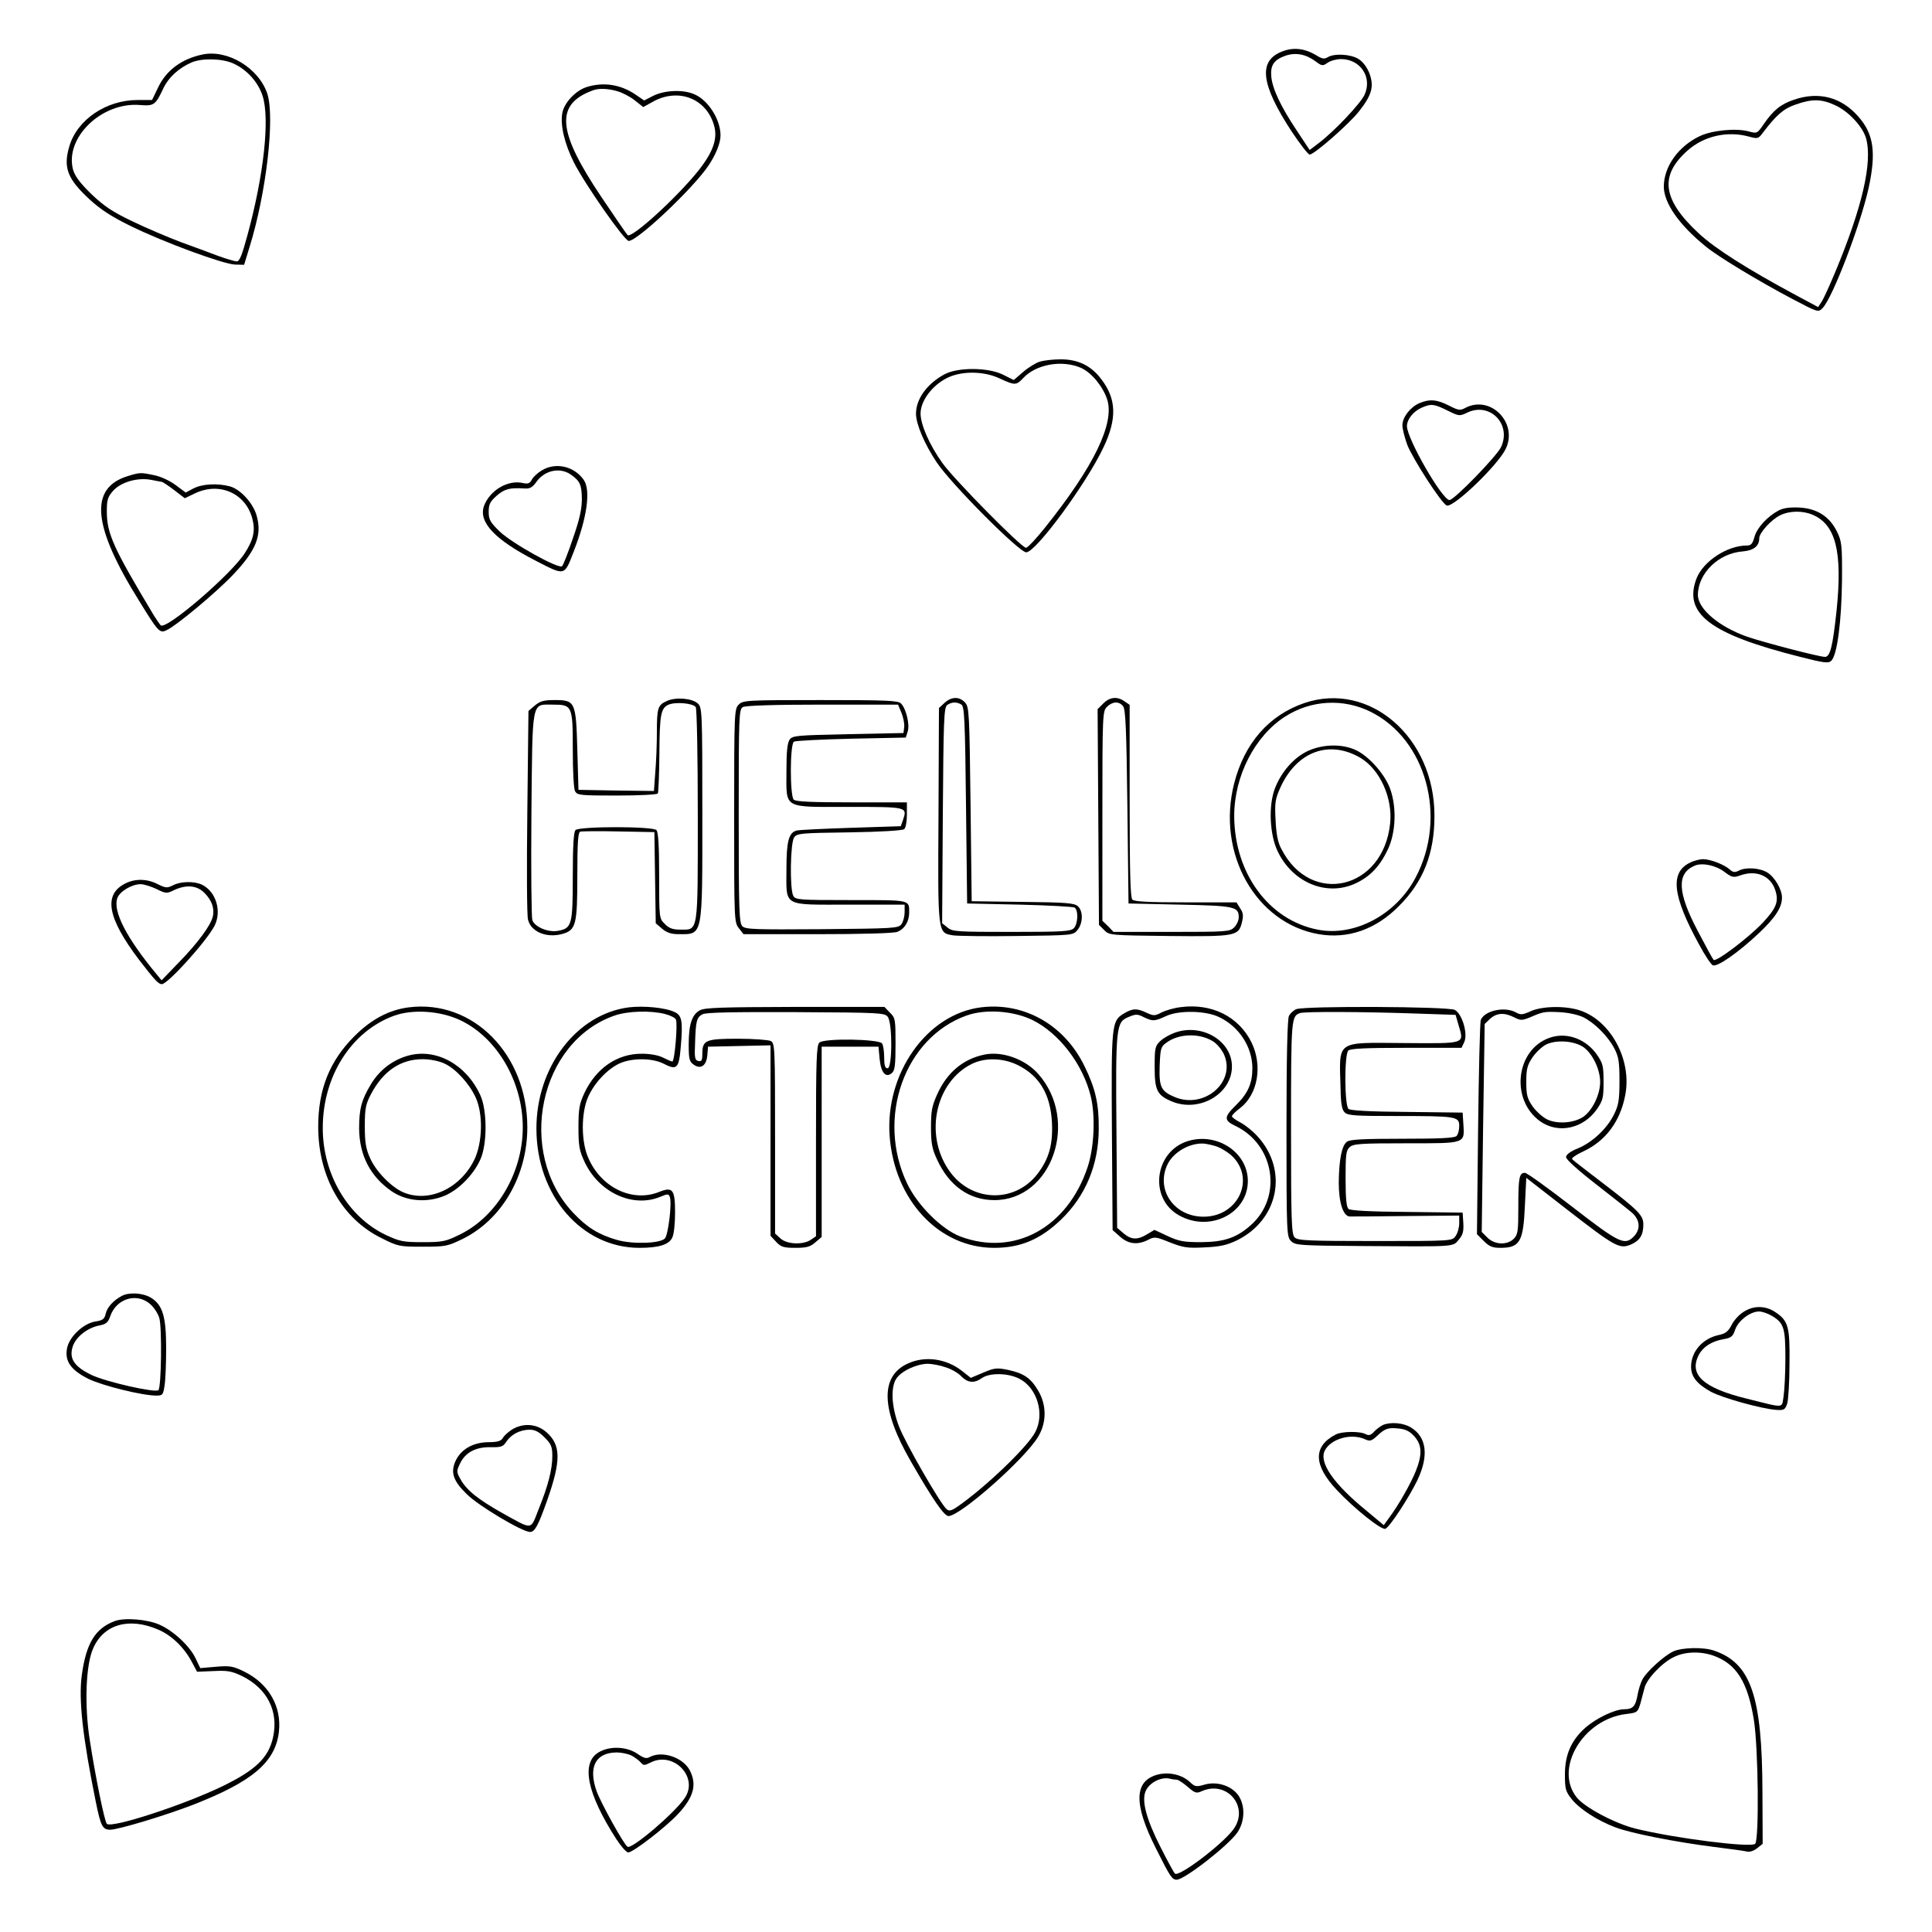 <?xml version="1.0" standalone="no"?>
<!DOCTYPE svg PUBLIC "-//W3C//DTD SVG 20010904//EN"
 "http://www.w3.org/TR/2001/REC-SVG-20010904/DTD/svg10.dtd">
<svg version="1.0" xmlns="http://www.w3.org/2000/svg"
 width="850pt" height="850pt" viewBox="0 0 850 850"
 preserveAspectRatio="xMidYMid meet">
<g transform="translate(0,850) scale(0.1,-0.1)"
fill="#000000" stroke="none">
<path d="M5645 8275 c-111 -40 -100 -143 38 -354 37 -55 72 -101 79 -101 20 0
173 134 217 190 57 72 67 110 46 167 -11 28 -29 52 -49 64 -35 21 -106 25
-135 7 -15 -9 -25 -7 -52 10 -47 28 -96 35 -144 17z m143 -45 c28 -21 32 -21
53 -6 13 9 39 16 59 16 86 0 139 -81 103 -158 -19 -39 -129 -156 -199 -210
l-42 -32 -57 86 c-70 105 -107 183 -112 238 -4 50 12 73 63 91 44 15 89 7 132
-25z"/>
<path d="M890 8260 c-91 -19 -159 -70 -194 -144 l-27 -56 -64 0 c-138 0 -266
-87 -300 -204 -28 -94 -8 -144 91 -235 48 -44 98 -76 178 -115 146 -72 411
-169 460 -170 l40 -1 23 75 c75 241 113 573 79 678 -38 113 -175 196 -286 172z
m136 -39 c60 -27 109 -81 129 -142 33 -100 6 -350 -67 -616 -23 -85 -34 -113
-46 -113 -9 0 -46 11 -82 24 -36 14 -110 41 -165 61 -55 21 -150 61 -212 91
-90 43 -125 67 -182 121 -51 50 -72 79 -80 108 -36 140 127 297 295 283 61 -5
68 -1 103 74 23 48 67 88 123 113 47 20 135 18 184 -4z"/>
<path d="M2581 8117 c-48 -15 -99 -69 -107 -114 -10 -53 10 -136 51 -218 51
-100 223 -345 241 -345 39 0 282 230 350 330 33 49 54 100 54 134 0 71 -55
157 -117 182 -49 21 -129 17 -178 -7 l-41 -21 -38 26 c-66 45 -142 56 -215 33z
m134 -18 c22 -6 57 -24 77 -40 l38 -30 47 26 c110 58 230 11 264 -105 18 -59
-3 -119 -71 -204 -97 -120 -293 -298 -309 -280 -5 5 -56 79 -113 164 -198 294
-207 412 -38 473 25 9 63 8 105 -4z"/>
<path d="M7892 8061 c-59 -20 -90 -46 -133 -108 -28 -41 -29 -41 -66 -31 -55
15 -160 5 -215 -21 -94 -45 -157 -133 -158 -221 0 -73 67 -169 184 -264 51
-43 235 -154 383 -232 112 -59 113 -59 132 -39 44 46 165 362 202 527 34 157
23 238 -45 315 -75 86 -175 112 -284 74z m184 -25 c58 -27 120 -94 134 -145
29 -105 -17 -304 -137 -591 -24 -57 -50 -115 -59 -128 l-15 -23 -97 52 c-214
115 -356 205 -429 273 -160 149 -173 254 -47 365 72 63 174 86 269 60 37 -10
41 -10 60 16 61 80 92 107 145 125 73 26 115 25 176 -4z"/>
<path d="M4575 6909 c-17 -5 -50 -25 -73 -45 l-42 -36 -48 24 c-65 32 -198 33
-257 1 -76 -41 -125 -108 -125 -173 0 -46 38 -135 91 -214 64 -96 363 -396
394 -396 42 0 264 301 340 462 60 126 57 213 -10 300 -45 60 -104 88 -181 87
-32 0 -73 -5 -89 -10z m182 -28 c46 -21 95 -81 114 -138 34 -105 -58 -295
-274 -565 -39 -49 -76 -88 -83 -88 -20 0 -316 300 -368 373 -57 80 -95 167
-96 217 0 67 71 148 150 170 63 18 141 12 198 -15 67 -31 73 -31 103 1 57 62
173 82 256 45z"/>
<path d="M6244 6726 c-40 -18 -74 -62 -74 -97 0 -16 10 -54 21 -85 24 -62 151
-259 174 -268 29 -11 226 178 260 250 54 114 -67 237 -177 180 -24 -13 -31
-12 -74 10 -53 27 -85 29 -130 10z m124 -32 c51 -25 53 -26 88 -9 99 47 195
-51 148 -152 -19 -40 -206 -233 -227 -233 -32 1 -186 268 -187 325 0 30 28 65
64 81 43 19 55 17 114 -12z"/>
<path d="M2383 6430 c-17 -10 -37 -28 -43 -40 -9 -17 -17 -20 -40 -15 -66 15
-146 -33 -171 -102 -24 -71 49 -148 228 -240 130 -67 125 -68 167 39 59 150
76 272 44 317 -42 60 -124 79 -185 41z m127 -17 c42 -29 49 -45 50 -108 0 -44
-10 -90 -39 -173 -21 -63 -43 -118 -48 -123 -14 -14 -220 100 -275 153 -41 40
-48 52 -48 86 0 33 6 45 35 71 35 30 57 36 121 32 25 -2 36 4 54 29 36 51 103
65 150 33z"/>
<path d="M561 6405 c-170 -53 -154 -220 52 -550 83 -135 90 -142 119 -128 43
19 220 167 293 244 101 106 128 173 105 257 -14 56 -71 119 -118 132 -55 15
-123 11 -161 -9 l-34 -18 -43 32 c-25 19 -65 38 -94 44 -62 13 -64 13 -119 -4z
m151 -25 c3 0 28 -16 54 -36 l47 -36 44 21 c107 52 223 2 253 -110 14 -52 6
-92 -32 -151 -58 -93 -348 -342 -371 -319 -5 5 -19 26 -31 45 -177 295 -206
358 -206 456 0 51 4 64 28 91 34 38 107 59 166 48 23 -5 44 -8 48 -9z"/>
<path d="M7825 6254 c-50 -27 -95 -76 -106 -116 -8 -30 -15 -38 -33 -38 -87 0
-192 -69 -222 -145 -59 -155 59 -245 456 -345 105 -27 125 -29 137 -17 26 25
45 174 47 352 1 158 -1 173 -22 216 -33 67 -88 102 -166 106 -42 2 -70 -2 -91
-13z m148 -18 c104 -43 134 -163 107 -424 -17 -157 -28 -202 -51 -202 -25 0
-267 63 -343 89 -124 44 -216 122 -216 184 1 95 91 183 197 191 48 4 73 23 73
58 0 24 53 82 92 101 40 20 98 21 141 3z"/>
<path d="M2934 5416 c-40 -18 -44 -30 -44 -139 0 -51 -3 -129 -7 -175 l-6 -82
-166 2 -166 3 -5 176 c-6 213 -9 219 -101 219 -47 0 -63 -5 -86 -24 l-28 -24
-5 -444 c-3 -243 -2 -457 3 -474 13 -54 82 -82 151 -63 60 17 66 40 66 257 0
143 3 191 13 193 6 2 83 3 169 1 l157 -3 3 -200 3 -201 28 -24 c20 -17 40 -24
72 -24 109 0 105 -18 105 533 0 448 -1 465 -20 482 -25 23 -97 29 -136 11z
m127 -27 c5 -8 9 -221 9 -474 0 -525 3 -505 -76 -505 -34 0 -51 6 -69 25 -25
24 -25 26 -25 213 0 133 -4 192 -12 200 -17 17 -339 17 -356 0 -8 -8 -12 -68
-12 -203 0 -213 -4 -229 -64 -240 -43 -9 -104 17 -114 47 -4 13 -6 223 -4 467
5 509 -1 481 94 481 86 0 88 -5 88 -197 0 -94 4 -173 10 -184 10 -18 23 -19
185 -19 95 0 176 4 179 9 3 4 6 81 7 171 1 176 6 205 41 220 31 13 108 6 119
-11z"/>
<path d="M4156 5408 l-25 -23 -2 -471 c-3 -526 -4 -517 63 -529 18 -3 145 -5
281 -3 248 3 249 3 268 27 24 30 25 83 1 104 -15 14 -51 17 -243 19 l-224 3
-5 426 c-5 402 -6 428 -24 448 -25 27 -59 27 -90 -1z m74 -8 c13 -8 16 -72 20
-442 l5 -433 230 -5 c127 -3 236 -9 243 -13 17 -12 15 -73 -4 -91 -13 -14 -52
-16 -274 -16 -239 0 -260 1 -281 19 l-24 19 3 474 c3 425 5 474 19 486 20 14
42 15 63 2z"/>
<path d="M4854 5405 l-25 -25 3 -475 3 -474 23 -23 c22 -23 27 -23 285 -26
295 -3 306 0 321 60 7 29 6 42 -8 62 l-16 26 -223 0 c-160 0 -226 3 -235 12
-9 9 -12 119 -12 434 l0 423 -22 15 c-32 23 -65 20 -94 -9z m87 -12 c11 -13
15 -101 19 -442 l5 -426 226 -5 c242 -5 259 -9 259 -56 0 -13 -9 -33 -20 -44
-19 -19 -33 -20 -275 -20 l-256 0 -24 25 -25 24 0 461 c0 447 1 461 20 480 24
24 53 26 71 3z"/>
<path d="M5739 5407 c-156 -53 -264 -177 -309 -353 -79 -307 94 -616 372 -664
128 -22 250 20 352 123 108 107 157 232 157 397 1 346 -286 594 -572 497z
m290 -38 c246 -121 340 -465 199 -730 -86 -164 -270 -261 -431 -229 -215 42
-366 248 -367 500 0 176 91 353 225 438 113 72 254 80 374 21z"/>
<path d="M5754 5196 c-62 -29 -117 -92 -145 -165 -29 -76 -23 -203 12 -276 66
-139 217 -201 344 -141 64 30 107 76 142 151 34 74 38 181 10 262 -22 64 -92
144 -150 172 -60 29 -146 28 -213 -3z m231 -30 c86 -51 143 -177 131 -289 -30
-290 -348 -366 -478 -113 -16 29 -23 65 -26 128 -4 77 -2 92 22 145 72 157
214 209 351 129z"/>
<path d="M3250 5400 c-19 -19 -20 -33 -20 -489 0 -459 0 -469 21 -495 l20 -26
323 0 c200 0 335 4 353 10 32 12 53 45 53 85 0 57 8 55 -256 55 -230 0 -244 1
-254 19 -16 31 -13 233 4 257 13 18 30 19 243 22 137 2 233 8 241 14 7 6 12
33 12 64 l0 54 -243 0 c-176 0 -246 3 -255 12 -17 17 -17 244 1 255 6 4 120
10 252 13 l240 5 8 25 c11 30 -6 102 -29 125 -13 13 -62 15 -355 15 -326 0
-340 -1 -359 -20z m716 -36 c8 -20 14 -48 12 -63 l-3 -26 -243 -5 c-226 -5
-245 -6 -258 -24 -10 -15 -14 -52 -14 -138 0 -169 -19 -158 275 -158 257 0
257 0 238 -57 l-10 -28 -218 -7 c-120 -4 -228 -9 -240 -12 -35 -9 -45 -48 -45
-169 0 -169 -21 -157 276 -157 l244 0 0 -33 c0 -18 -6 -42 -14 -53 -14 -18
-31 -19 -349 -22 -297 -2 -337 -1 -351 13 -14 15 -16 68 -16 485 0 436 1 470
18 479 10 7 142 11 350 11 l333 0 15 -36z"/>
<path d="M7434 4704 c-87 -43 -76 -145 40 -357 26 -49 54 -91 62 -94 20 -8
113 57 203 142 72 68 101 113 101 156 0 36 -32 90 -64 110 -34 21 -96 25 -127
8 -16 -8 -25 -7 -38 5 -24 22 -86 46 -118 46 -15 0 -42 -7 -59 -16z m153 -40
c32 -24 39 -26 68 -16 70 26 134 0 155 -63 17 -51 6 -79 -53 -143 -63 -67
-207 -176 -218 -165 -4 4 -35 61 -69 126 -90 170 -94 254 -15 288 33 15 94 2
132 -27z"/>
<path d="M553 4614 c-100 -49 -81 -152 59 -337 68 -88 85 -107 100 -107 26 0
196 188 232 257 32 64 7 149 -54 180 -34 17 -95 16 -129 -2 -26 -13 -32 -12
-67 5 -46 24 -98 25 -141 4z m135 -25 c42 -21 46 -21 78 -5 54 25 101 21 134
-13 32 -32 45 -69 36 -104 -9 -39 -67 -117 -148 -200 l-77 -80 -24 29 c-130
157 -191 275 -171 332 10 30 64 62 103 62 14 0 45 -10 69 -21z"/>
<path d="M1798 4068 c-86 -11 -164 -52 -239 -127 -109 -109 -159 -234 -159
-398 0 -220 105 -405 278 -490 73 -37 80 -38 182 -38 100 0 109 2 175 34 173
85 285 278 285 491 0 322 -240 564 -522 528z m226 -56 c162 -76 276 -270 276
-472 0 -198 -113 -391 -276 -471 -63 -31 -76 -34 -164 -34 -86 0 -101 3 -163
32 -166 79 -277 267 -277 470 0 228 125 425 313 494 83 30 203 22 291 -19z"/>
<path d="M1797 3856 c-69 -19 -127 -63 -165 -126 -42 -70 -52 -109 -52 -195 1
-118 49 -211 143 -276 66 -45 157 -52 235 -19 60 26 125 91 155 158 31 67 31
217 0 284 -62 135 -194 207 -316 174z m158 -35 c49 -22 110 -88 138 -150 33
-72 30 -198 -6 -273 -62 -127 -200 -191 -312 -144 -52 22 -120 91 -146 149
-19 42 -24 69 -24 142 0 78 4 97 27 141 54 102 130 154 228 154 32 0 72 -8 95
-19z"/>
<path d="M2766 4068 c-229 -30 -406 -261 -406 -533 0 -295 199 -525 453 -525
86 0 131 14 145 46 7 13 12 62 12 108 0 103 -10 116 -70 92 -117 -47 -254 18
-311 148 -33 72 -33 200 -1 271 28 62 84 121 137 146 55 25 144 25 195 -1 58
-30 67 -21 75 73 10 115 5 139 -26 154 -41 20 -137 29 -203 21z m159 -29 c24
-6 46 -17 49 -25 8 -21 -6 -184 -16 -184 -5 0 -23 8 -41 17 -19 10 -56 17 -92
17 -109 1 -202 -63 -254 -173 -22 -48 -26 -69 -26 -151 0 -82 4 -103 27 -152
63 -135 213 -204 334 -153 31 13 36 13 41 -1 10 -26 -7 -168 -22 -183 -22 -22
-142 -26 -211 -6 -80 23 -132 55 -192 119 -252 267 -150 753 182 868 58 20
157 23 221 7z"/>
<path d="M4315 4068 c-237 -30 -421 -290 -401 -566 21 -282 217 -492 460 -492
116 0 203 37 294 124 108 104 166 242 166 401 1 109 -15 177 -62 273 -88 183
-267 284 -457 260z m228 -56 c117 -58 222 -195 256 -336 21 -87 15 -225 -14
-311 -89 -267 -323 -394 -560 -305 -82 31 -189 138 -234 233 -137 288 -12 641
261 739 84 30 207 21 291 -20z"/>
<path d="M4330 3860 c-92 -19 -163 -78 -206 -173 -24 -53 -28 -74 -28 -147 0
-70 5 -95 26 -140 53 -117 142 -180 253 -180 253 0 375 349 193 555 -57 65
-159 102 -238 85z m148 -46 c95 -47 143 -128 150 -250 5 -98 -12 -161 -63
-228 -102 -133 -297 -125 -392 18 -107 158 -56 386 102 465 59 29 138 27 203
-5z"/>
<path d="M5195 4069 c-28 -3 -66 -14 -84 -23 -30 -16 -35 -16 -66 -2 -43 21
-63 20 -102 -4 -53 -32 -54 -51 -51 -523 l3 -429 33 -29 c37 -33 77 -37 123
-14 28 15 34 14 96 -11 59 -23 77 -26 153 -22 68 3 98 10 142 31 183 90 227
307 92 456 -21 24 -55 51 -76 62 -21 11 -38 23 -38 28 0 5 16 21 36 36 78 60
100 186 50 289 -56 113 -174 173 -311 155z m169 -44 c88 -42 145 -131 146
-223 0 -69 -19 -112 -74 -166 -51 -50 -52 -65 -2 -89 174 -82 210 -314 68
-438 -62 -55 -116 -73 -217 -74 -78 0 -98 4 -148 27 l-58 27 -32 -19 c-42 -26
-70 -25 -104 4 l-28 24 -3 419 c-4 470 -2 486 54 509 31 13 39 13 66 -1 40
-19 47 -19 99 5 56 26 174 24 233 -5z"/>
<path d="M5167 3956 c-22 -8 -50 -24 -63 -37 -22 -21 -24 -30 -24 -114 0 -102
11 -124 76 -151 120 -50 264 33 264 154 0 114 -134 192 -253 148z m169 -37
c17 -10 39 -36 49 -58 54 -121 -87 -243 -218 -187 -59 25 -68 44 -65 136 3 76
5 85 29 102 54 41 145 44 205 7z"/>
<path d="M5227 3480 c-148 -45 -174 -252 -40 -327 135 -76 303 8 303 151 0
125 -134 215 -263 176z m116 -21 c21 -5 53 -24 72 -40 112 -99 36 -272 -120
-272 -129 0 -211 118 -159 229 24 51 88 91 149 93 11 1 37 -4 58 -10z"/>
<path d="M3079 4055 c-35 -19 -49 -62 -49 -151 0 -63 3 -75 22 -88 31 -22 56
-5 60 42 l3 37 138 3 137 3 0 -419 0 -419 25 -27 c21 -22 32 -26 84 -26 49 0
65 4 88 24 l28 24 0 419 0 418 125 0 125 0 5 -54 c6 -61 27 -85 54 -62 13 11
16 36 16 128 0 108 -1 115 -25 138 l-24 25 -393 0 c-322 -1 -398 -3 -419 -15z
m827 -29 c21 -29 20 -226 -1 -226 -11 0 -15 12 -15 48 0 26 -4 53 -9 61 -13
20 -256 24 -276 4 -13 -12 -15 -80 -15 -433 l0 -419 -22 -15 c-34 -24 -107
-21 -135 6 l-23 21 0 418 c0 403 -1 419 -19 429 -11 5 -76 10 -145 10 -141 0
-156 -6 -156 -66 0 -28 -3 -35 -17 -32 -16 3 -18 14 -15 78 3 99 7 115 34 128
16 8 143 10 411 9 372 -2 389 -3 403 -21z"/>
<path d="M5703 4060 c-12 -5 -26 -18 -32 -29 -7 -13 -11 -178 -11 -495 0 -463
1 -477 20 -496 19 -19 35 -20 313 -22 418 -3 398 -4 425 28 18 21 22 36 20 73
l-3 46 -244 3 c-160 1 -249 6 -258 13 -9 8 -13 44 -13 134 0 105 2 124 18 138
16 15 49 17 250 17 264 0 256 -3 250 88 l-3 47 -244 3 c-160 1 -249 6 -258 13
-18 15 -19 239 -1 257 9 9 79 12 255 12 l243 0 12 25 c17 37 -9 125 -42 142
-30 15 -660 18 -697 3z m522 -19 l179 -6 13 -45 c25 -84 34 -81 -239 -79 -306
2 -286 16 -280 -203 1 -63 6 -91 18 -102 13 -14 48 -16 228 -16 264 0 276 -2
276 -44 0 -18 -5 -37 -12 -44 -9 -9 -76 -12 -238 -12 -171 0 -231 -3 -244 -13
-23 -17 -35 -80 -36 -180 0 -87 19 -146 47 -149 10 0 123 0 251 2 l232 2 0
-34 c0 -18 -7 -44 -16 -56 -15 -22 -15 -22 -354 -22 -294 0 -341 2 -354 16
-14 14 -16 71 -16 483 0 483 1 490 40 504 20 7 278 6 505 -2z"/>
<path d="M6734 4051 c-35 -16 -44 -17 -65 -5 -49 27 -137 8 -154 -33 -4 -10
-9 -226 -12 -480 l-5 -463 30 -30 c24 -24 39 -30 72 -30 87 0 102 26 109 187
l6 121 180 -140 c210 -163 230 -174 279 -154 40 17 56 42 56 88 0 41 -18 60
-185 188 -66 50 -124 95 -128 100 -5 4 16 19 46 33 101 46 166 133 188 252 28
153 -64 323 -198 369 -64 22 -168 20 -219 -3z m231 -26 c50 -25 108 -82 137
-137 19 -36 23 -58 23 -143 0 -84 -4 -107 -23 -146 -31 -64 -95 -124 -159
-151 -35 -14 -53 -28 -53 -39 0 -10 53 -58 133 -120 72 -56 144 -113 160 -127
32 -31 35 -69 7 -100 -41 -44 -64 -33 -272 128 -106 82 -200 150 -209 150 -25
0 -29 -20 -29 -151 0 -106 -2 -121 -20 -139 -29 -29 -84 -27 -116 5 l-25 25 6
458 7 457 24 23 c29 26 63 28 106 6 28 -14 34 -14 67 -1 60 26 64 27 131 24
39 -2 81 -11 105 -22z"/>
<path d="M6830 3938 c-159 -43 -191 -274 -53 -372 79 -55 188 -32 248 53 27
39 30 50 30 121 0 71 -3 82 -30 121 -46 65 -124 96 -195 77z m138 -46 c39 -29
72 -97 72 -152 0 -55 -33 -123 -72 -152 -41 -29 -115 -35 -161 -13 -19 9 -48
35 -64 57 -24 35 -28 51 -28 108 0 55 4 73 26 106 15 23 42 48 60 58 46 23
126 17 167 -12z"/>
<path d="M535 2798 c-37 -20 -64 -50 -70 -78 -5 -23 -13 -29 -45 -34 -53 -8
-116 -68 -125 -118 -11 -57 17 -96 95 -135 63 -30 236 -73 298 -73 27 0 30 3
36 44 4 24 7 97 7 163 0 140 -15 191 -66 223 -35 22 -98 26 -130 8z m124 -34
c17 -14 36 -42 42 -63 12 -41 9 -304 -4 -317 -13 -13 -230 36 -295 67 -76 37
-99 72 -82 125 14 42 63 81 115 92 32 6 40 13 50 41 26 77 115 105 174 55z"/>
<path d="M7669 2727 c-19 -12 -42 -38 -51 -57 -14 -27 -26 -37 -54 -43 -73
-15 -124 -73 -124 -140 0 -44 26 -76 87 -110 52 -28 226 -76 289 -80 33 -2 38
1 47 28 5 17 10 95 10 175 2 163 -5 189 -62 227 -44 30 -98 30 -142 0z m128
-17 c51 -31 58 -52 58 -185 0 -66 -4 -141 -8 -168 -9 -54 9 -53 -160 -11 -193
47 -258 106 -213 193 19 36 57 60 108 69 35 6 42 12 52 42 13 39 66 80 105 80
14 0 40 -9 58 -20z"/>
<path d="M3994 2501 c-123 -56 -118 -203 13 -430 97 -169 147 -241 166 -241
52 0 338 253 395 350 37 62 37 138 0 201 -33 56 -63 77 -133 92 -49 10 -60 9
-109 -12 l-55 -23 -38 30 c-70 55 -163 68 -239 33z m168 -17 c25 -8 56 -26 68
-40 28 -28 56 -31 90 -7 34 24 115 23 165 -3 78 -40 112 -154 70 -234 -33 -65
-219 -243 -343 -329 -26 -18 -36 -20 -47 -11 -27 22 -184 295 -210 365 -33 86
-37 170 -12 209 22 34 89 65 138 66 19 0 56 -7 81 -16z"/>
<path d="M6085 2231 c-11 -5 -28 -18 -39 -29 -14 -16 -23 -19 -37 -12 -24 14
-105 13 -132 -1 -101 -52 -99 -135 5 -245 77 -82 196 -177 213 -170 19 7 105
139 141 214 51 107 41 190 -29 232 -33 20 -87 25 -122 11z m138 -51 c33 -37
35 -79 6 -152 -22 -55 -76 -150 -117 -205 l-24 -33 -72 60 c-149 121 -215 216
-187 269 28 52 116 76 176 49 22 -10 29 -8 53 14 36 34 49 38 97 33 29 -3 48
-12 68 -35z"/>
<path d="M2253 2211 c-17 -11 -36 -28 -41 -38 -8 -13 -23 -18 -64 -18 -67 -1
-119 -31 -143 -81 -24 -51 -12 -89 49 -148 51 -51 244 -166 278 -166 21 0 36
28 76 141 61 174 60 242 -4 298 -42 37 -101 42 -151 12z m143 -35 c29 -29 34
-41 34 -82 0 -60 -19 -132 -61 -236 -36 -91 -23 -90 -157 -16 -107 60 -160
102 -186 150 -18 32 -18 36 -2 69 23 49 69 73 134 72 46 -1 55 2 69 23 21 33
60 53 102 54 25 0 42 -9 67 -34z"/>
<path d="M505 1368 c-86 -32 -126 -98 -145 -237 -15 -108 4 -275 61 -556 22
-109 30 -125 64 -125 35 0 247 64 365 110 261 102 361 187 377 320 13 112 -45
213 -153 266 -49 24 -63 26 -124 21 l-69 -6 -21 44 c-26 54 -97 120 -158 147
-54 24 -154 32 -197 16z m192 -38 c58 -25 112 -77 146 -140 l24 -45 72 3 c62
3 80 0 126 -22 111 -55 162 -155 136 -271 -20 -89 -78 -144 -225 -215 -173
-83 -486 -185 -506 -164 -10 10 -50 206 -75 368 -24 153 -18 331 15 404 46
106 158 138 287 82z"/>
<path d="M7363 1235 c-39 -17 -120 -90 -137 -124 -8 -15 -17 -44 -21 -66 -9
-52 -21 -65 -59 -65 -42 0 -125 -40 -173 -83 -61 -55 -88 -118 -88 -204 0 -65
3 -75 31 -110 35 -43 114 -94 192 -123 69 -26 263 -64 427 -85 72 -9 139 -18
151 -21 12 -3 30 3 44 14 l25 20 -1 228 c-1 423 -51 567 -213 622 -46 16 -139
14 -178 -3z m175 -19 c101 -36 151 -115 178 -281 20 -121 24 -529 6 -547 -18
-18 -353 24 -527 67 -89 22 -223 93 -258 137 -101 126 27 344 217 367 49 6 51
7 63 46 6 22 14 53 18 68 8 38 76 111 128 136 49 25 117 27 175 7z"/>
<path d="M2633 790 c-78 -47 -50 -182 79 -382 21 -32 44 -58 52 -58 21 0 164
110 219 169 69 74 84 129 52 192 -30 57 -121 88 -176 59 -15 -9 -27 -5 -56 15
-48 32 -123 34 -170 5z m146 -14 c15 -8 33 -22 40 -30 12 -14 16 -14 42 -1
101 53 214 -63 152 -155 -44 -66 -233 -227 -252 -215 -16 9 -118 194 -136 244
-38 107 -5 170 88 171 21 0 50 -6 66 -14z"/>
<path d="M5095 693 c-106 -27 -109 -129 -9 -326 63 -126 71 -137 91 -137 34 0
227 150 267 208 30 44 35 106 11 152 -26 50 -97 76 -157 58 -34 -10 -41 -9
-62 11 -35 33 -91 46 -141 34z m82 -23 c7 0 28 -14 48 -31 32 -28 39 -30 61
-20 112 51 213 -69 140 -168 -50 -67 -240 -211 -257 -194 -5 5 -33 57 -63 116
-62 122 -84 203 -66 246 15 37 67 64 105 56 11 -3 25 -5 32 -5z"/>
</g>
</svg>
